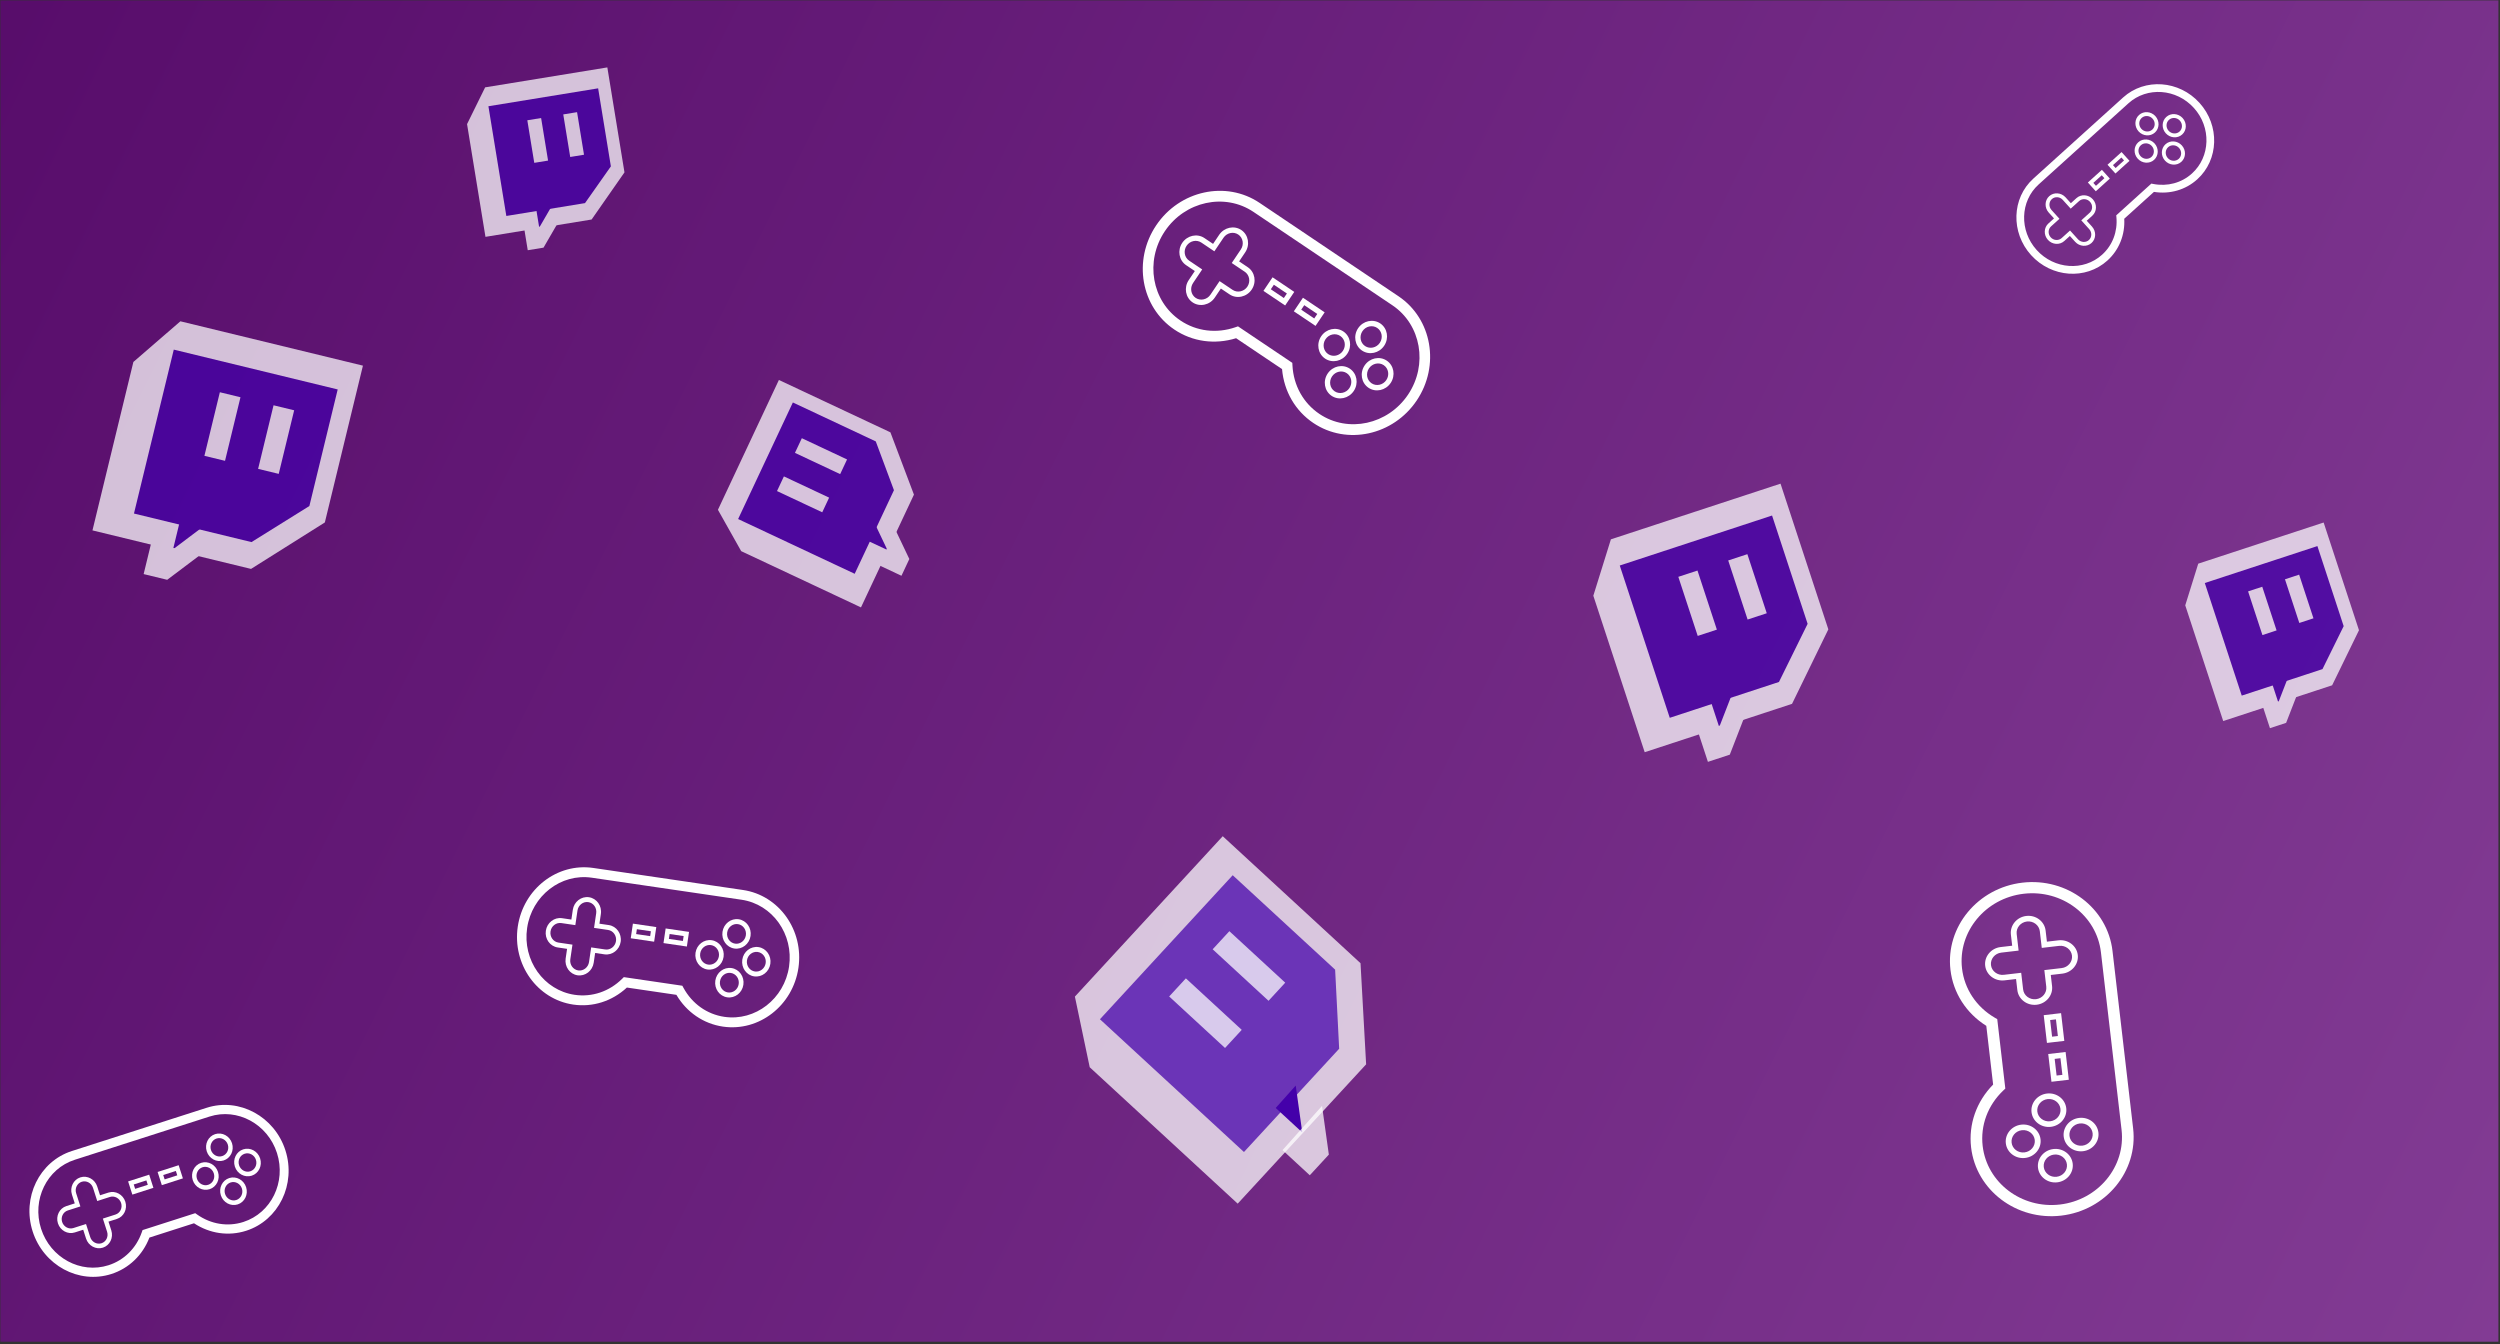 <?xml version="1.0" encoding="UTF-8" standalone="no"?>
<!-- Created with Inkscape (http://www.inkscape.org/) -->

<svg
   xmlns:dc="http://purl.org/dc/elements/1.1/"
   xmlns:cc="http://creativecommons.org/ns#"
   xmlns:rdf="http://www.w3.org/1999/02/22-rdf-syntax-ns#"
   xmlns:svg="http://www.w3.org/2000/svg"
   xmlns="http://www.w3.org/2000/svg"
   xmlns:xlink="http://www.w3.org/1999/xlink"
   xmlns:sodipodi="http://sodipodi.sourceforge.net/DTD/sodipodi-0.dtd"
   xmlns:inkscape="http://www.inkscape.org/namespaces/inkscape"
   width="2622"
   height="1410"
   viewBox="0 0 693.737 373.062"
   version="1.1"
   id="svg8"
   inkscape:version="0.92.2 (5c3e80d, 2017-08-06)"
   sodipodi:docname="Twitch design.svg">
  <rect x="0" y="0" width="693.737" height="373.062" fill="#333333" stroke="none"/>
  <defs
     id="defs2">
    <linearGradient
       id="linearGradient5187"
       inkscape:collect="always">
      <stop
         id="stop5183"
         offset="0"
         style="stop-color:#660080;stop-opacity:1" />
      <stop
         id="stop5185"
         offset="1"
         style="stop-color:#bc5fd3;stop-opacity:1" />
    </linearGradient>
    <linearGradient
       inkscape:collect="always"
       id="linearGradient4939">
      <stop
         style="stop-color:#330080;stop-opacity:1"
         offset="0"
         id="stop4935" />
      <stop
         style="stop-color:#ff00cc;stop-opacity:1"
         offset="1"
         id="stop4937" />
    </linearGradient>
    <linearGradient
       inkscape:collect="always"
       xlink:href="#linearGradient4939"
       id="linearGradient4941"
       x1="885.57"
       y1="-155.74"
       x2="2507.726"
       y2="693.856"
       gradientUnits="userSpaceOnUse" />
    <linearGradient
       inkscape:collect="always"
       xlink:href="#linearGradient5187"
       id="linearGradient5063"
       gradientUnits="userSpaceOnUse"
       x1="885.57"
       y1="-155.74"
       x2="3095.165"
       y2="935.359"
       gradientTransform="matrix(0.478,0,0,0.478,-421.101,11.421)" />
  </defs>
  <sodipodi:namedview
     id="base"
     pagecolor="#ffffff"
     bordercolor="#666666"
     borderopacity="1.0"
     inkscape:pageopacity="0.0"
     inkscape:pageshadow="2"
     inkscape:zoom="0.22930668"
     inkscape:cx="1683.5392"
     inkscape:cy="507.66471"
     inkscape:document-units="px"
     inkscape:current-layer="layer1"
     showgrid="false"
     showborder="true"
     inkscape:snap-nodes="false"
     inkscape:snap-global="false"
     inkscape:window-width="1366"
     inkscape:window-height="706"
     inkscape:window-x="-8"
     inkscape:window-y="-8"
     inkscape:window-maximized="1"
     width="298mm"
     units="px" />
  <g
     inkscape:label="Layer 1"
     inkscape:groupmode="layer"
     id="layer1"
     transform="translate(0,76.062)">
    <g
       id="g1189">
      <rect
         style="opacity:0.737;fill:url(#linearGradient5063);fill-opacity:1;stroke:none;stroke-width:0.699"
         id="rect4855"
         width="693.194"
         height="372.206"
         x="0.103"
         y="-75.952" />
      <g
         style="opacity:0.737"
         transform="matrix(0.495,-1.054,1.054,0.495,92.96,8.626)"
         id="g4557">
        <path
           style="opacity:1;fill:#ffffff;fill-opacity:1;stroke:none;stroke-width:0.248"
           d="m -5.342,103.325 -6.564,9.209 v 31.537 h 29.691 l 11.055,-11.385 v -29.361 z"
           id="rect4524"
           inkscape:connector-curvature="0" />
        <path
           style="opacity:1;fill:#4400aa;fill-opacity:1;stroke-width:0.213"
           d="m -5.292,108.617 v 30.692 H 16.716 l 8.684,-8.864 v -21.828 z"
           id="rect4515"
           inkscape:connector-curvature="0" />
        <rect
           style="opacity:1;fill:#ffffff;stroke:none;stroke-width:0.322"
           id="rect4520"
           width="3.861"
           height="11.906"
           x="14.738"
           y="114.173" />
        <rect
           y="114.173"
           x="4.684"
           height="11.906"
           width="3.861"
           id="rect4522"
           style="opacity:1;fill:#ffffff;stroke:none;stroke-width:0.322" />
        <path
           style="fill:#4400aa;fill-opacity:1;stroke:none;stroke-width:0.322px;stroke-linecap:butt;stroke-linejoin:miter;stroke-opacity:1"
           d="m 3.154,138.287 v 5.663 l 4.707,-5.736 z"
           id="path4536"
           inkscape:connector-curvature="0" />
        <path
           inkscape:connector-curvature="0"
           style="opacity:1;fill:#ffffff;fill-opacity:1;stroke:none;stroke-width:2.404px;stroke-linecap:butt;stroke-linejoin:miter;stroke-opacity:1"
           d="m 31.422,542.002 -35.123,0.549 v 21.969 H 12.945 Z"
           transform="scale(0.265)"
           id="path4539" />
      </g>
      <g
         id="g4571"
         transform="matrix(1.377,-0.452,0.452,1.377,407.668,-71.093)"
         style="opacity:0.737">
        <path
           inkscape:connector-curvature="0"
           id="path4559"
           d="m -5.342,103.325 -6.564,9.209 v 31.537 h 29.691 l 11.055,-11.385 v -29.361 z"
           style="opacity:1;fill:#ffffff;fill-opacity:1;stroke:none;stroke-width:0.248" />
        <path
           inkscape:connector-curvature="0"
           id="path4561"
           d="m -5.292,108.617 v 30.692 H 16.716 l 8.684,-8.864 v -21.828 z"
           style="opacity:1;fill:#4400aa;fill-opacity:1;stroke-width:0.213" />
        <rect
           y="114.173"
           x="14.738"
           height="11.906"
           width="3.861"
           id="rect4563"
           style="opacity:1;fill:#ffffff;stroke:none;stroke-width:0.322" />
        <rect
           style="opacity:1;fill:#ffffff;stroke:none;stroke-width:0.322"
           id="rect4565"
           width="3.861"
           height="11.906"
           x="4.684"
           y="114.173" />
        <path
           inkscape:connector-curvature="0"
           id="path4567"
           d="m 3.154,138.287 v 5.663 l 4.707,-5.736 z"
           style="fill:#4400aa;fill-opacity:1;stroke:none;stroke-width:0.322px;stroke-linecap:butt;stroke-linejoin:miter;stroke-opacity:1" />
        <path
           id="path4569"
           transform="scale(0.265)"
           d="m 31.422,542.002 -35.123,0.549 v 21.969 H 12.945 Z"
           style="opacity:1;fill:#ffffff;fill-opacity:1;stroke:none;stroke-width:2.404px;stroke-linecap:butt;stroke-linejoin:miter;stroke-opacity:1"
           inkscape:connector-curvature="0" />
      </g>
      <g
         style="opacity:0.737"
         transform="matrix(0.992,-0.162,0.162,0.992,123.185,-155.185)"
         id="g4585">
        <path
           style="opacity:1;fill:#ffffff;fill-opacity:1;stroke:none;stroke-width:0.248"
           d="m -5.342,103.325 -6.564,9.209 v 31.537 h 29.691 l 11.055,-11.385 v -29.361 z"
           id="path4573"
           inkscape:connector-curvature="0" />
        <path
           style="opacity:1;fill:#4400aa;fill-opacity:1;stroke-width:0.213"
           d="m -5.292,108.617 v 30.692 H 16.716 l 8.684,-8.864 v -21.828 z"
           id="path4575"
           inkscape:connector-curvature="0" />
        <rect
           style="opacity:1;fill:#ffffff;stroke:none;stroke-width:0.322"
           id="rect4577"
           width="3.861"
           height="11.906"
           x="14.738"
           y="114.173" />
        <rect
           y="114.173"
           x="4.684"
           height="11.906"
           width="3.861"
           id="rect4579"
           style="opacity:1;fill:#ffffff;stroke:none;stroke-width:0.322" />
        <path
           style="fill:#4400aa;fill-opacity:1;stroke:none;stroke-width:0.322px;stroke-linecap:butt;stroke-linejoin:miter;stroke-opacity:1"
           d="m 3.154,138.287 v 5.663 l 4.707,-5.736 z"
           id="path4581"
           inkscape:connector-curvature="0" />
        <path
           inkscape:connector-curvature="0"
           style="opacity:1;fill:#ffffff;fill-opacity:1;stroke:none;stroke-width:2.404px;stroke-linecap:butt;stroke-linejoin:miter;stroke-opacity:1"
           d="m 31.422,542.002 -35.123,0.549 v 21.969 H 12.945 Z"
           transform="scale(0.265)"
           id="path4583" />
      </g>
      <g
         id="g4599"
         transform="matrix(1.018,-0.334,0.334,1.018,580.93,-26.618)"
         style="opacity:0.737">
        <path
           inkscape:connector-curvature="0"
           id="path4587"
           d="m -5.342,103.325 -6.564,9.209 v 31.537 h 29.691 l 11.055,-11.385 v -29.361 z"
           style="opacity:1;fill:#ffffff;fill-opacity:1;stroke:none;stroke-width:0.248" />
        <path
           inkscape:connector-curvature="0"
           id="path4589"
           d="m -5.292,108.617 v 30.692 H 16.716 l 8.684,-8.864 v -21.828 z"
           style="opacity:1;fill:#4400aa;fill-opacity:1;stroke-width:0.213" />
        <rect
           y="114.173"
           x="14.738"
           height="11.906"
           width="3.861"
           id="rect4591"
           style="opacity:1;fill:#ffffff;stroke:none;stroke-width:0.322" />
        <rect
           style="opacity:1;fill:#ffffff;stroke:none;stroke-width:0.322"
           id="rect4593"
           width="3.861"
           height="11.906"
           x="4.684"
           y="114.173" />
        <path
           inkscape:connector-curvature="0"
           id="path4595"
           d="m 3.154,138.287 v 5.663 l 4.707,-5.736 z"
           style="fill:#4400aa;fill-opacity:1;stroke:none;stroke-width:0.322px;stroke-linecap:butt;stroke-linejoin:miter;stroke-opacity:1" />
        <path
           id="path4597"
           transform="scale(0.265)"
           d="m 31.422,542.002 -35.123,0.549 v 21.969 H 12.945 Z"
           style="opacity:1;fill:#ffffff;fill-opacity:1;stroke:none;stroke-width:2.404px;stroke-linecap:butt;stroke-linejoin:miter;stroke-opacity:1"
           inkscape:connector-curvature="0" />
      </g>
      <g
         style="opacity:0.737"
         transform="matrix(1.482,0.36,-0.36,1.482,95.168,-138.109)"
         id="g4613">
        <path
           style="opacity:1;fill:#ffffff;fill-opacity:1;stroke:none;stroke-width:0.248"
           d="m -5.342,103.325 -6.564,9.209 v 31.537 h 29.691 l 11.055,-11.385 v -29.361 z"
           id="path4601"
           inkscape:connector-curvature="0" />
        <path
           style="opacity:1;fill:#4400aa;fill-opacity:1;stroke-width:0.213"
           d="m -5.292,108.617 v 30.692 H 16.716 l 8.684,-8.864 v -21.828 z"
           id="path4603"
           inkscape:connector-curvature="0" />
        <rect
           style="opacity:1;fill:#ffffff;stroke:none;stroke-width:0.322"
           id="rect4605"
           width="3.861"
           height="11.906"
           x="14.738"
           y="114.173" />
        <rect
           y="114.173"
           x="4.684"
           height="11.906"
           width="3.861"
           id="rect4607"
           style="opacity:1;fill:#ffffff;stroke:none;stroke-width:0.322" />
        <path
           style="fill:#4400aa;fill-opacity:1;stroke:none;stroke-width:0.322px;stroke-linecap:butt;stroke-linejoin:miter;stroke-opacity:1"
           d="m 3.154,138.287 v 5.663 l 4.707,-5.736 z"
           id="path4609"
           inkscape:connector-curvature="0" />
        <path
           inkscape:connector-curvature="0"
           style="opacity:1;fill:#ffffff;fill-opacity:1;stroke:none;stroke-width:2.404px;stroke-linecap:butt;stroke-linejoin:miter;stroke-opacity:1"
           d="m 31.422,542.002 -35.123,0.549 v 21.969 H 12.945 Z"
           transform="scale(0.265)"
           id="path4611" />
      </g>
      <g
         id="g1069">
        <path
           style="opacity:0.737;fill:#ffffff;fill-opacity:1;stroke:none;stroke-width:0.44"
           d="m 298.277,200.489 4.112,19.601 41.066,37.856 35.64,-38.662 -1.555,-28.061 -38.232,-35.244 z"
           id="path4629"
           inkscape:connector-curvature="0" />
        <path
           style="opacity:0.737;fill:#4400aa;fill-opacity:1;stroke-width:0.377"
           d="m 305.228,206.774 39.965,36.841 26.418,-28.658 -1.119,-21.947 -28.423,-26.201 z"
           id="path4631"
           inkscape:connector-curvature="0" />
        <rect
           style="opacity:0.737;fill:#ffffff;stroke:none;stroke-width:0.57"
           id="rect4633"
           width="6.839"
           height="21.086"
           x="90.32"
           y="374.411"
           transform="rotate(-47.329)" />
        <rect
           y="374.411"
           x="72.514"
           height="21.086"
           width="6.839"
           id="rect4635"
           style="opacity:0.737;fill:#ffffff;stroke:none;stroke-width:0.57"
           transform="rotate(-47.329)" />
        <path
           style="fill:#4400aa;fill-opacity:1;stroke:none;stroke-width:0.571px;stroke-linecap:butt;stroke-linejoin:miter;stroke-opacity:1"
           d="m 354.002,231.392 7.374,6.797 -1.82,-13.015 z"
           id="path4637"
           inkscape:connector-curvature="0" />
        <path
           inkscape:connector-curvature="0"
           style="opacity:0.737;fill:#ffffff;fill-opacity:1;stroke:none;stroke-width:1.126px;stroke-linecap:butt;stroke-linejoin:miter;stroke-opacity:1"
           d="m 366.859,230.817 -10.966,12.275 7.569,6.977 5.287,-5.735 z"
           id="path4639" />
      </g>
      <g
         transform="matrix(0.779,-0.704,0.734,0.812,534.895,-33.911)"
         style="fill:#ffffff;stroke:none"
         id="g4763">
        <g
           style="fill:#ffffff;stroke:none"
           id="g4737">
          <path
             style="fill:#ffffff;stroke:none"
             inkscape:connector-curvature="0"
             d="m 16,30 c 1.1,0 2,0.9 2,2 v 3 h 3 c 1.1,0 2,0.9 2,2 0,1.1 -0.9,2 -2,2 h -3 v 3 c 0,1.1 -0.9,2 -2,2 -1.1,0 -2,-0.9 -2,-2 V 39 H 11 C 9.9,39 9,38.1 9,37 9,35.9 9.9,35 11,35 h 3 v -3 c 0,-1.1 0.9,-2 2,-2 z m 0,-1 c -1.654,0 -3,1.346 -3,3 v 2 h -2 c -1.654,0 -3,1.346 -3,3 0,1.654 1.346,3 3,3 h 2 v 2 c 0,1.654 1.346,3 3,3 1.654,0 3,-1.346 3,-3 v -2 h 2 c 1.654,0 3,-1.346 3,-3 0,-1.654 -1.346,-3 -3,-3 h -2 v -2 c 0,-1.654 -1.346,-3 -3,-3 z"
             id="path4735" />
        </g>
        <g
           style="fill:#ffffff;stroke:none"
           id="g4741">
          <path
             style="fill:#ffffff;stroke:none"
             inkscape:connector-curvature="0"
             d="m 48,39 c -1.657,0 -3,1.342 -3,3 0,1.658 1.343,3 3,3 1.657,0 3,-1.342 3,-3 0,-1.658 -1.343,-3 -3,-3 z m 0,5 c -1.104,0 -2,-0.896 -2,-2 0,-1.104 0.896,-2 2,-2 1.104,0 2,0.896 2,2 0,1.104 -0.896,2 -2,2 z"
             id="path4739" />
        </g>
        <g
           style="fill:#ffffff;stroke:none"
           id="g4745">
          <path
             style="fill:#ffffff;stroke:none"
             inkscape:connector-curvature="0"
             d="m 48,29 c -1.657,0 -3,1.342 -3,3 0,1.658 1.343,3 3,3 1.657,0 3,-1.342 3,-3 0,-1.658 -1.343,-3 -3,-3 z m 0,5 c -1.104,0 -2,-0.896 -2,-2 0,-1.104 0.896,-2 2,-2 1.104,0 2,0.896 2,2 0,1.104 -0.896,2 -2,2 z"
             id="path4743" />
        </g>
        <g
           style="fill:#ffffff;stroke:none"
           id="g4749">
          <path
             style="fill:#ffffff;stroke:none"
             inkscape:connector-curvature="0"
             d="m 43,34 c -1.657,0 -3,1.342 -3,3 0,1.658 1.343,3 3,3 1.657,0 3,-1.342 3,-3 0,-1.658 -1.343,-3 -3,-3 z m 0,5 c -1.104,0 -2,-0.896 -2,-2 0,-1.104 0.896,-2 2,-2 1.104,0 2,0.896 2,2 0,1.104 -0.896,2 -2,2 z"
             id="path4747" />
        </g>
        <g
           style="fill:#ffffff;stroke:none"
           id="g4753">
          <path
             style="fill:#ffffff;stroke:none"
             inkscape:connector-curvature="0"
             d="m 53,34 c -1.657,0 -3,1.342 -3,3 0,1.658 1.343,3 3,3 1.657,0 3,-1.342 3,-3 0,-1.658 -1.343,-3 -3,-3 z m 0,5 c -1.104,0 -2,-0.896 -2,-2 0,-1.104 0.896,-2 2,-2 1.104,0 2,0.896 2,2 0,1.104 -0.896,2 -2,2 z"
             id="path4751" />
        </g>
        <g
           style="fill:#ffffff;stroke:none"
           id="g4757">
          <path
             style="fill:#ffffff;stroke:none"
             inkscape:connector-curvature="0"
             d="M 48,51 C 43.84,51 39.965,49.184 37.291,46 H 26.709 C 24.035,49.184 20.16,51 16,51 8.28,51 2,44.72 2,37 2,29.28 8.28,23 16,23 h 32 c 7.72,0 14,6.28 14,14 0,7.72 -6.28,14 -14,14 z M 25.745,44 h 12.51 l 0.3,0.383 C 40.853,47.317 44.295,49 48,49 54.617,49 60,43.617 60,37 60,30.383 54.617,25 48,25 H 16 C 9.383,25 4,30.383 4,37 c 0,6.617 5.383,12 12,12 3.705,0 7.147,-1.683 9.445,-4.617 z"
             id="path4755" />
        </g>
        <path
           style="fill:#ffffff;stroke:none"
           inkscape:connector-curvature="0"
           d="m 26,33 v 3 h 5 v -3 z m 4,2 h -3 v -1 h 3 z"
           id="path4759" />
        <path
           style="fill:#ffffff;stroke:none"
           inkscape:connector-curvature="0"
           d="m 33,33 v 3 h 5 v -3 z m 4,2 h -3 v -1 h 3 z"
           id="path4761" />
      </g>
      <g
         id="g4793"
         style="fill:#ffffff;stroke:none"
         transform="matrix(1.298,0.191,-0.199,1.354,148.445,130.592)">
        <g
           id="g4767"
           style="fill:#ffffff;stroke:none">
          <path
             id="path4765"
             d="m 16,30 c 1.1,0 2,0.9 2,2 v 3 h 3 c 1.1,0 2,0.9 2,2 0,1.1 -0.9,2 -2,2 h -3 v 3 c 0,1.1 -0.9,2 -2,2 -1.1,0 -2,-0.9 -2,-2 V 39 H 11 C 9.9,39 9,38.1 9,37 9,35.9 9.9,35 11,35 h 3 v -3 c 0,-1.1 0.9,-2 2,-2 z m 0,-1 c -1.654,0 -3,1.346 -3,3 v 2 h -2 c -1.654,0 -3,1.346 -3,3 0,1.654 1.346,3 3,3 h 2 v 2 c 0,1.654 1.346,3 3,3 1.654,0 3,-1.346 3,-3 v -2 h 2 c 1.654,0 3,-1.346 3,-3 0,-1.654 -1.346,-3 -3,-3 h -2 v -2 c 0,-1.654 -1.346,-3 -3,-3 z"
             inkscape:connector-curvature="0"
             style="fill:#ffffff;stroke:none" />
        </g>
        <g
           id="g4771"
           style="fill:#ffffff;stroke:none">
          <path
             id="path4769"
             d="m 48,39 c -1.657,0 -3,1.342 -3,3 0,1.658 1.343,3 3,3 1.657,0 3,-1.342 3,-3 0,-1.658 -1.343,-3 -3,-3 z m 0,5 c -1.104,0 -2,-0.896 -2,-2 0,-1.104 0.896,-2 2,-2 1.104,0 2,0.896 2,2 0,1.104 -0.896,2 -2,2 z"
             inkscape:connector-curvature="0"
             style="fill:#ffffff;stroke:none" />
        </g>
        <g
           id="g4775"
           style="fill:#ffffff;stroke:none">
          <path
             id="path4773"
             d="m 48,29 c -1.657,0 -3,1.342 -3,3 0,1.658 1.343,3 3,3 1.657,0 3,-1.342 3,-3 0,-1.658 -1.343,-3 -3,-3 z m 0,5 c -1.104,0 -2,-0.896 -2,-2 0,-1.104 0.896,-2 2,-2 1.104,0 2,0.896 2,2 0,1.104 -0.896,2 -2,2 z"
             inkscape:connector-curvature="0"
             style="fill:#ffffff;stroke:none" />
        </g>
        <g
           id="g4779"
           style="fill:#ffffff;stroke:none">
          <path
             id="path4777"
             d="m 43,34 c -1.657,0 -3,1.342 -3,3 0,1.658 1.343,3 3,3 1.657,0 3,-1.342 3,-3 0,-1.658 -1.343,-3 -3,-3 z m 0,5 c -1.104,0 -2,-0.896 -2,-2 0,-1.104 0.896,-2 2,-2 1.104,0 2,0.896 2,2 0,1.104 -0.896,2 -2,2 z"
             inkscape:connector-curvature="0"
             style="fill:#ffffff;stroke:none" />
        </g>
        <g
           id="g4783"
           style="fill:#ffffff;stroke:none">
          <path
             id="path4781"
             d="m 53,34 c -1.657,0 -3,1.342 -3,3 0,1.658 1.343,3 3,3 1.657,0 3,-1.342 3,-3 0,-1.658 -1.343,-3 -3,-3 z m 0,5 c -1.104,0 -2,-0.896 -2,-2 0,-1.104 0.896,-2 2,-2 1.104,0 2,0.896 2,2 0,1.104 -0.896,2 -2,2 z"
             inkscape:connector-curvature="0"
             style="fill:#ffffff;stroke:none" />
        </g>
        <g
           id="g4787"
           style="fill:#ffffff;stroke:none">
          <path
             id="path4785"
             d="M 48,51 C 43.84,51 39.965,49.184 37.291,46 H 26.709 C 24.035,49.184 20.16,51 16,51 8.28,51 2,44.72 2,37 2,29.28 8.28,23 16,23 h 32 c 7.72,0 14,6.28 14,14 0,7.72 -6.28,14 -14,14 z M 25.745,44 h 12.51 l 0.3,0.383 C 40.853,47.317 44.295,49 48,49 54.617,49 60,43.617 60,37 60,30.383 54.617,25 48,25 H 16 C 9.383,25 4,30.383 4,37 c 0,6.617 5.383,12 12,12 3.705,0 7.147,-1.683 9.445,-4.617 z"
             inkscape:connector-curvature="0"
             style="fill:#ffffff;stroke:none" />
        </g>
        <path
           id="path4789"
           d="m 26,33 v 3 h 5 v -3 z m 4,2 h -3 v -1 h 3 z"
           inkscape:connector-curvature="0"
           style="fill:#ffffff;stroke:none" />
        <path
           id="path4791"
           d="m 33,33 v 3 h 5 v -3 z m 4,2 h -3 v -1 h 3 z"
           inkscape:connector-curvature="0"
           style="fill:#ffffff;stroke:none" />
      </g>
      <g
         transform="matrix(1.205,0.81,-0.844,1.256,349.651,-61.621)"
         style="fill:#ffffff;stroke:none"
         id="g4823">
        <g
           style="fill:#ffffff;stroke:none"
           id="g4797">
          <path
             style="fill:#ffffff;stroke:none"
             inkscape:connector-curvature="0"
             d="m 16,30 c 1.1,0 2,0.9 2,2 v 3 h 3 c 1.1,0 2,0.9 2,2 0,1.1 -0.9,2 -2,2 h -3 v 3 c 0,1.1 -0.9,2 -2,2 -1.1,0 -2,-0.9 -2,-2 V 39 H 11 C 9.9,39 9,38.1 9,37 9,35.9 9.9,35 11,35 h 3 v -3 c 0,-1.1 0.9,-2 2,-2 z m 0,-1 c -1.654,0 -3,1.346 -3,3 v 2 h -2 c -1.654,0 -3,1.346 -3,3 0,1.654 1.346,3 3,3 h 2 v 2 c 0,1.654 1.346,3 3,3 1.654,0 3,-1.346 3,-3 v -2 h 2 c 1.654,0 3,-1.346 3,-3 0,-1.654 -1.346,-3 -3,-3 h -2 v -2 c 0,-1.654 -1.346,-3 -3,-3 z"
             id="path4795" />
        </g>
        <g
           style="fill:#ffffff;stroke:none"
           id="g4801">
          <path
             style="fill:#ffffff;stroke:none"
             inkscape:connector-curvature="0"
             d="m 48,39 c -1.657,0 -3,1.342 -3,3 0,1.658 1.343,3 3,3 1.657,0 3,-1.342 3,-3 0,-1.658 -1.343,-3 -3,-3 z m 0,5 c -1.104,0 -2,-0.896 -2,-2 0,-1.104 0.896,-2 2,-2 1.104,0 2,0.896 2,2 0,1.104 -0.896,2 -2,2 z"
             id="path4799" />
        </g>
        <g
           style="fill:#ffffff;stroke:none"
           id="g4805">
          <path
             style="fill:#ffffff;stroke:none"
             inkscape:connector-curvature="0"
             d="m 48,29 c -1.657,0 -3,1.342 -3,3 0,1.658 1.343,3 3,3 1.657,0 3,-1.342 3,-3 0,-1.658 -1.343,-3 -3,-3 z m 0,5 c -1.104,0 -2,-0.896 -2,-2 0,-1.104 0.896,-2 2,-2 1.104,0 2,0.896 2,2 0,1.104 -0.896,2 -2,2 z"
             id="path4803" />
        </g>
        <g
           style="fill:#ffffff;stroke:none"
           id="g4809">
          <path
             style="fill:#ffffff;stroke:none"
             inkscape:connector-curvature="0"
             d="m 43,34 c -1.657,0 -3,1.342 -3,3 0,1.658 1.343,3 3,3 1.657,0 3,-1.342 3,-3 0,-1.658 -1.343,-3 -3,-3 z m 0,5 c -1.104,0 -2,-0.896 -2,-2 0,-1.104 0.896,-2 2,-2 1.104,0 2,0.896 2,2 0,1.104 -0.896,2 -2,2 z"
             id="path4807" />
        </g>
        <g
           style="fill:#ffffff;stroke:none"
           id="g4813">
          <path
             style="fill:#ffffff;stroke:none"
             inkscape:connector-curvature="0"
             d="m 53,34 c -1.657,0 -3,1.342 -3,3 0,1.658 1.343,3 3,3 1.657,0 3,-1.342 3,-3 0,-1.658 -1.343,-3 -3,-3 z m 0,5 c -1.104,0 -2,-0.896 -2,-2 0,-1.104 0.896,-2 2,-2 1.104,0 2,0.896 2,2 0,1.104 -0.896,2 -2,2 z"
             id="path4811" />
        </g>
        <g
           style="fill:#ffffff;stroke:none"
           id="g4817">
          <path
             style="fill:#ffffff;stroke:none"
             inkscape:connector-curvature="0"
             d="M 48,51 C 43.84,51 39.965,49.184 37.291,46 H 26.709 C 24.035,49.184 20.16,51 16,51 8.28,51 2,44.72 2,37 2,29.28 8.28,23 16,23 h 32 c 7.72,0 14,6.28 14,14 0,7.72 -6.28,14 -14,14 z M 25.745,44 h 12.51 l 0.3,0.383 C 40.853,47.317 44.295,49 48,49 54.617,49 60,43.617 60,37 60,30.383 54.617,25 48,25 H 16 C 9.383,25 4,30.383 4,37 c 0,6.617 5.383,12 12,12 3.705,0 7.147,-1.683 9.445,-4.617 z"
             id="path4815" />
        </g>
        <path
           style="fill:#ffffff;stroke:none"
           inkscape:connector-curvature="0"
           d="m 26,33 v 3 h 5 v -3 z m 4,2 h -3 v -1 h 3 z"
           id="path4819" />
        <path
           style="fill:#ffffff;stroke:none"
           inkscape:connector-curvature="0"
           d="m 33,33 v 3 h 5 v -3 z m 4,2 h -3 v -1 h 3 z"
           id="path4821" />
      </g>
      <g
         id="g4853"
         style="fill:#ffffff;stroke:none"
         transform="matrix(1.169,-0.375,0.391,1.219,-7.745,221.3)">
        <g
           id="g4827"
           style="fill:#ffffff;stroke:none">
          <path
             id="path4825"
             d="m 16,30 c 1.1,0 2,0.9 2,2 v 3 h 3 c 1.1,0 2,0.9 2,2 0,1.1 -0.9,2 -2,2 h -3 v 3 c 0,1.1 -0.9,2 -2,2 -1.1,0 -2,-0.9 -2,-2 V 39 H 11 C 9.9,39 9,38.1 9,37 9,35.9 9.9,35 11,35 h 3 v -3 c 0,-1.1 0.9,-2 2,-2 z m 0,-1 c -1.654,0 -3,1.346 -3,3 v 2 h -2 c -1.654,0 -3,1.346 -3,3 0,1.654 1.346,3 3,3 h 2 v 2 c 0,1.654 1.346,3 3,3 1.654,0 3,-1.346 3,-3 v -2 h 2 c 1.654,0 3,-1.346 3,-3 0,-1.654 -1.346,-3 -3,-3 h -2 v -2 c 0,-1.654 -1.346,-3 -3,-3 z"
             inkscape:connector-curvature="0"
             style="fill:#ffffff;stroke:none" />
        </g>
        <g
           id="g4831"
           style="fill:#ffffff;stroke:none">
          <path
             id="path4829"
             d="m 48,39 c -1.657,0 -3,1.342 -3,3 0,1.658 1.343,3 3,3 1.657,0 3,-1.342 3,-3 0,-1.658 -1.343,-3 -3,-3 z m 0,5 c -1.104,0 -2,-0.896 -2,-2 0,-1.104 0.896,-2 2,-2 1.104,0 2,0.896 2,2 0,1.104 -0.896,2 -2,2 z"
             inkscape:connector-curvature="0"
             style="fill:#ffffff;stroke:none" />
        </g>
        <g
           id="g4835"
           style="fill:#ffffff;stroke:none">
          <path
             id="path4833"
             d="m 48,29 c -1.657,0 -3,1.342 -3,3 0,1.658 1.343,3 3,3 1.657,0 3,-1.342 3,-3 0,-1.658 -1.343,-3 -3,-3 z m 0,5 c -1.104,0 -2,-0.896 -2,-2 0,-1.104 0.896,-2 2,-2 1.104,0 2,0.896 2,2 0,1.104 -0.896,2 -2,2 z"
             inkscape:connector-curvature="0"
             style="fill:#ffffff;stroke:none" />
        </g>
        <g
           id="g4839"
           style="fill:#ffffff;stroke:none">
          <path
             id="path4837"
             d="m 43,34 c -1.657,0 -3,1.342 -3,3 0,1.658 1.343,3 3,3 1.657,0 3,-1.342 3,-3 0,-1.658 -1.343,-3 -3,-3 z m 0,5 c -1.104,0 -2,-0.896 -2,-2 0,-1.104 0.896,-2 2,-2 1.104,0 2,0.896 2,2 0,1.104 -0.896,2 -2,2 z"
             inkscape:connector-curvature="0"
             style="fill:#ffffff;stroke:none" />
        </g>
        <g
           id="g4843"
           style="fill:#ffffff;stroke:none">
          <path
             id="path4841"
             d="m 53,34 c -1.657,0 -3,1.342 -3,3 0,1.658 1.343,3 3,3 1.657,0 3,-1.342 3,-3 0,-1.658 -1.343,-3 -3,-3 z m 0,5 c -1.104,0 -2,-0.896 -2,-2 0,-1.104 0.896,-2 2,-2 1.104,0 2,0.896 2,2 0,1.104 -0.896,2 -2,2 z"
             inkscape:connector-curvature="0"
             style="fill:#ffffff;stroke:none" />
        </g>
        <g
           id="g4847"
           style="fill:#ffffff;stroke:none">
          <path
             id="path4845"
             d="M 48,51 C 43.84,51 39.965,49.184 37.291,46 H 26.709 C 24.035,49.184 20.16,51 16,51 8.28,51 2,44.72 2,37 2,29.28 8.28,23 16,23 h 32 c 7.72,0 14,6.28 14,14 0,7.72 -6.28,14 -14,14 z M 25.745,44 h 12.51 l 0.3,0.383 C 40.853,47.317 44.295,49 48,49 54.617,49 60,43.617 60,37 60,30.383 54.617,25 48,25 H 16 C 9.383,25 4,30.383 4,37 c 0,6.617 5.383,12 12,12 3.705,0 7.147,-1.683 9.445,-4.617 z"
             inkscape:connector-curvature="0"
             style="fill:#ffffff;stroke:none" />
        </g>
        <path
           id="path4849"
           d="m 26,33 v 3 h 5 v -3 z m 4,2 h -3 v -1 h 3 z"
           inkscape:connector-curvature="0"
           style="fill:#ffffff;stroke:none" />
        <path
           id="path4851"
           d="m 33,33 v 3 h 5 v -3 z m 4,2 h -3 v -1 h 3 z"
           inkscape:connector-curvature="0"
           style="fill:#ffffff;stroke:none" />
      </g>
      <g
         id="g4709"
         style="fill:#ffffff;stroke:none"
         transform="matrix(0.179,1.54,-1.606,0.187,620.282,158.87)">
        <g
           id="g4683"
           style="fill:#ffffff;stroke:none">
          <path
             id="path4681"
             d="m 16,30 c 1.1,0 2,0.9 2,2 v 3 h 3 c 1.1,0 2,0.9 2,2 0,1.1 -0.9,2 -2,2 h -3 v 3 c 0,1.1 -0.9,2 -2,2 -1.1,0 -2,-0.9 -2,-2 V 39 H 11 C 9.9,39 9,38.1 9,37 9,35.9 9.9,35 11,35 h 3 v -3 c 0,-1.1 0.9,-2 2,-2 z m 0,-1 c -1.654,0 -3,1.346 -3,3 v 2 h -2 c -1.654,0 -3,1.346 -3,3 0,1.654 1.346,3 3,3 h 2 v 2 c 0,1.654 1.346,3 3,3 1.654,0 3,-1.346 3,-3 v -2 h 2 c 1.654,0 3,-1.346 3,-3 0,-1.654 -1.346,-3 -3,-3 h -2 v -2 c 0,-1.654 -1.346,-3 -3,-3 z"
             inkscape:connector-curvature="0"
             style="fill:#ffffff;stroke:none" />
        </g>
        <g
           id="g4687"
           style="fill:#ffffff;stroke:none">
          <path
             id="path4685"
             d="m 48,39 c -1.657,0 -3,1.342 -3,3 0,1.658 1.343,3 3,3 1.657,0 3,-1.342 3,-3 0,-1.658 -1.343,-3 -3,-3 z m 0,5 c -1.104,0 -2,-0.896 -2,-2 0,-1.104 0.896,-2 2,-2 1.104,0 2,0.896 2,2 0,1.104 -0.896,2 -2,2 z"
             inkscape:connector-curvature="0"
             style="fill:#ffffff;stroke:none" />
        </g>
        <g
           id="g4691"
           style="fill:#ffffff;stroke:none">
          <path
             id="path4689"
             d="m 48,29 c -1.657,0 -3,1.342 -3,3 0,1.658 1.343,3 3,3 1.657,0 3,-1.342 3,-3 0,-1.658 -1.343,-3 -3,-3 z m 0,5 c -1.104,0 -2,-0.896 -2,-2 0,-1.104 0.896,-2 2,-2 1.104,0 2,0.896 2,2 0,1.104 -0.896,2 -2,2 z"
             inkscape:connector-curvature="0"
             style="fill:#ffffff;stroke:none" />
        </g>
        <g
           id="g4695"
           style="fill:#ffffff;stroke:none">
          <path
             id="path4693"
             d="m 43,34 c -1.657,0 -3,1.342 -3,3 0,1.658 1.343,3 3,3 1.657,0 3,-1.342 3,-3 0,-1.658 -1.343,-3 -3,-3 z m 0,5 c -1.104,0 -2,-0.896 -2,-2 0,-1.104 0.896,-2 2,-2 1.104,0 2,0.896 2,2 0,1.104 -0.896,2 -2,2 z"
             inkscape:connector-curvature="0"
             style="fill:#ffffff;stroke:none" />
        </g>
        <g
           id="g4699"
           style="fill:#ffffff;stroke:none">
          <path
             id="path4697"
             d="m 53,34 c -1.657,0 -3,1.342 -3,3 0,1.658 1.343,3 3,3 1.657,0 3,-1.342 3,-3 0,-1.658 -1.343,-3 -3,-3 z m 0,5 c -1.104,0 -2,-0.896 -2,-2 0,-1.104 0.896,-2 2,-2 1.104,0 2,0.896 2,2 0,1.104 -0.896,2 -2,2 z"
             inkscape:connector-curvature="0"
             style="fill:#ffffff;stroke:none" />
        </g>
        <g
           id="g4703"
           style="fill:#ffffff;stroke:none">
          <path
             id="path4701"
             d="M 48,51 C 43.84,51 39.965,49.184 37.291,46 H 26.709 C 24.035,49.184 20.16,51 16,51 8.28,51 2,44.72 2,37 2,29.28 8.28,23 16,23 h 32 c 7.72,0 14,6.28 14,14 0,7.72 -6.28,14 -14,14 z M 25.745,44 h 12.51 l 0.3,0.383 C 40.853,47.317 44.295,49 48,49 54.617,49 60,43.617 60,37 60,30.383 54.617,25 48,25 H 16 C 9.383,25 4,30.383 4,37 c 0,6.617 5.383,12 12,12 3.705,0 7.147,-1.683 9.445,-4.617 z"
             inkscape:connector-curvature="0"
             style="fill:#ffffff;stroke:none" />
        </g>
        <path
           id="path4705"
           d="m 26,33 v 3 h 5 v -3 z m 4,2 h -3 v -1 h 3 z"
           inkscape:connector-curvature="0"
           style="fill:#ffffff;stroke:none" />
        <path
           id="path4707"
           d="m 33,33 v 3 h 5 v -3 z m 4,2 h -3 v -1 h 3 z"
           inkscape:connector-curvature="0"
           style="fill:#ffffff;stroke:none" />
      </g>
    </g>
  </g>
</svg>
